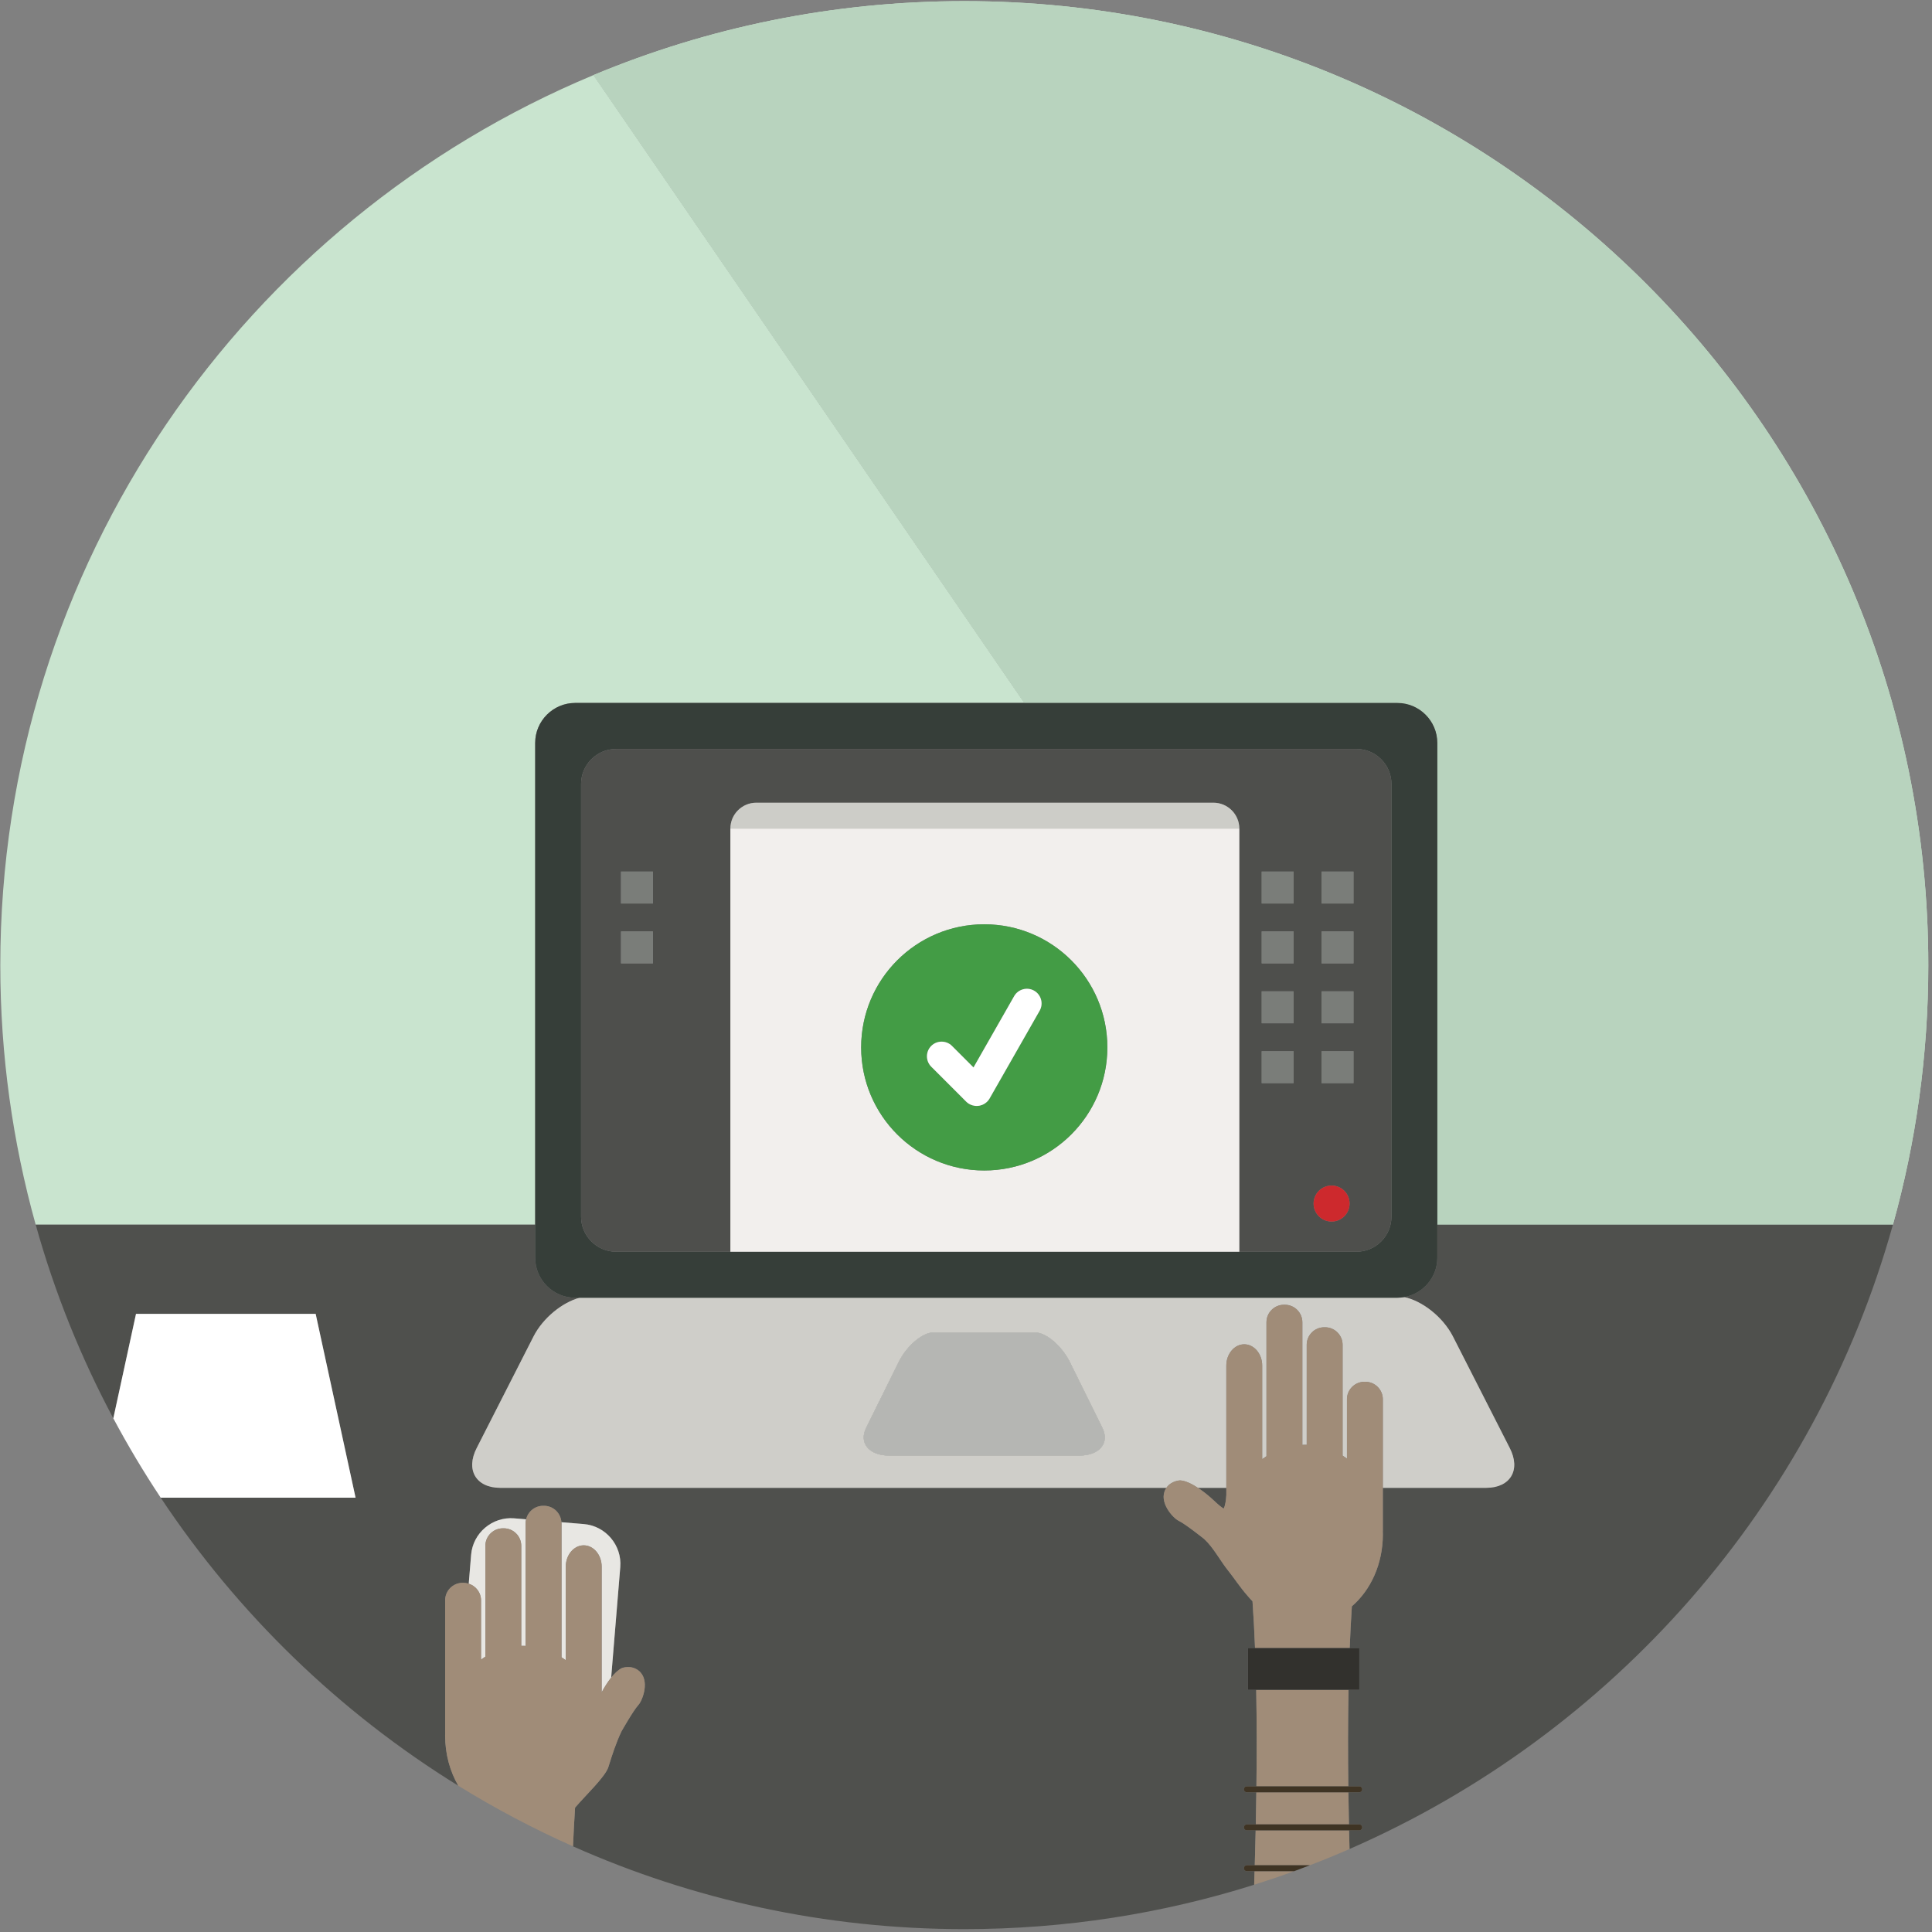 <?xml version="1.0" encoding="UTF-8" standalone="no"?>
<svg width="250px" height="250px" viewBox="0 0 250 250" version="1.1" xmlns="http://www.w3.org/2000/svg" xmlns:xlink="http://www.w3.org/1999/xlink" xmlns:sketch="http://www.bohemiancoding.com/sketch/ns">
    <rect x="0" y="0" width="250" height="250" fill="#808080" stroke="none"/>
    <!-- Generator: Sketch 3.3.1 (12005) - http://www.bohemiancoding.com/sketch -->
    <title>ill-tech</title>
    <desc>Created with Sketch.</desc>
    <defs></defs>
    <g id="Marketing" stroke="none" stroke-width="1" fill="none" fill-rule="evenodd" sketch:type="MSPage">
        <g sketch:type="MSArtboardGroup" transform="translate(-926, -5154)" id="BLOCK---7">
            <g sketch:type="MSLayerGroup" transform="translate(1, 5022)">
                <g id="ill-tech" transform="translate(925, 132)" sketch:type="MSShapeGroup">
                    <path d="M124.78,0.146 C107.776,0.146 91.569,3.553 76.798,9.714 L132.558,90.962 L180.824,90.962 C183.665,90.962 185.989,93.287 185.989,96.128 L185.989,158.475 L244.942,158.475 C247.923,147.788 249.522,136.525 249.522,124.887 C249.522,55.994 193.673,0.146 124.78,0.146" id="Fill-1" fill="#C9E4CF"></path>
                    <path d="M0.039,124.887 C0.039,136.525 1.638,147.788 4.619,158.475 L69.254,158.475 L69.254,96.128 C69.254,93.287 71.578,90.962 74.419,90.962 L132.558,90.962 L76.798,9.714 C31.723,28.515 0.039,72.998 0.039,124.887" id="Fill-2" fill="#C9E4CF"></path>
                    <path d="M124.78,0.146 C107.776,0.146 91.569,3.553 76.798,9.714 L132.558,90.962 L180.824,90.962 C183.665,90.962 185.989,93.287 185.989,96.128 L185.989,158.475 L244.942,158.475 C247.923,147.788 249.522,136.525 249.522,124.887 C249.522,55.994 193.673,0.146 124.78,0.146" id="Fill-3" fill="#B8D3BE"></path>
                    <path d="M158.342,195.216 C158.552,194.809 158.647,194.12 158.685,193.456 L158.685,192.525 L155.014,192.525 C155.802,193.042 156.55,193.673 157.071,194.165 C157.582,194.648 157.965,194.979 158.342,195.216" id="Fill-4" fill="#4F504D"></path>
                    <path d="M161.338,242.136 C161.124,242.136 160.951,241.963 160.951,241.749 C160.951,241.536 161.124,241.363 161.338,241.363 L162.366,241.363 C162.408,239.885 162.448,238.379 162.482,236.848 L161.338,236.848 C161.124,236.848 160.951,236.675 160.951,236.461 C160.951,236.247 161.124,236.074 161.338,236.074 L162.498,236.074 C162.527,234.704 162.551,233.319 162.57,231.924 L161.338,231.924 C161.124,231.924 160.951,231.751 160.951,231.537 C160.951,231.323 161.124,231.15 161.338,231.15 L162.581,231.15 C162.631,226.996 162.632,222.776 162.554,218.664 L161.47,218.664 L161.47,213.258 L162.4,213.258 C162.319,211.176 162.21,209.151 162.074,207.201 C161.86,206.985 161.655,206.759 161.458,206.524 C160.466,205.403 159.553,204.012 158.979,203.309 C157.94,202.035 157.028,200.253 155.823,199.149 C155.823,199.149 153.432,197.23 152.51,196.784 C151.79,196.436 149.898,194.387 150.821,192.703 C150.856,192.64 150.893,192.582 150.931,192.525 L64.743,192.525 C61.595,192.525 60.222,190.201 61.692,187.36 C64.148,182.539 66.603,177.718 69.059,172.897 C70.282,170.533 72.755,168.532 75.011,167.925 L74.419,167.925 C71.578,167.925 69.254,165.601 69.254,162.76 L69.254,158.475 L4.619,158.475 C7.068,167.257 10.456,175.646 14.664,183.532 L17.601,170.01 L40.845,170.01 L46.01,193.797 L20.793,193.797 C30.776,208.832 43.93,221.575 59.304,231.074 C58.223,229.218 57.598,226.976 57.598,224.561 C57.598,224.431 57.602,224.301 57.606,224.17 C57.605,224.154 57.601,224.139 57.601,224.123 L57.601,207.076 C57.601,205.833 58.618,204.816 59.862,204.816 L59.983,204.816 C60.218,204.816 60.441,204.863 60.654,204.93 L60.962,201.194 C61.196,198.363 63.703,196.238 66.535,196.471 L68.08,196.598 C68.315,195.6 69.21,194.85 70.276,194.85 L70.398,194.85 C71.595,194.85 72.572,195.795 72.645,196.974 L75.538,197.213 C78.37,197.446 80.495,199.954 80.262,202.785 L79.084,217.083 C79.526,216.527 80.006,216.066 80.485,215.842 C80.485,215.842 81.68,215.389 82.662,216.196 C84.145,217.415 83.153,220.021 82.615,220.612 C81.925,221.369 80.42,224.041 80.42,224.041 C79.714,225.514 79.213,227.084 78.723,228.654 C78.333,229.904 75.807,232.279 74.415,233.907 C74.305,235.564 74.216,237.237 74.146,238.916 C89.62,245.799 106.752,249.629 124.78,249.629 C137.851,249.629 150.45,247.615 162.289,243.886 C162.308,243.309 162.326,242.726 162.343,242.136 L161.338,242.136" id="Fill-5" fill="#4F504D"></path>
                    <path d="M185.989,162.76 C185.989,165.299 184.131,167.419 181.709,167.843 C184.049,168.335 186.705,170.419 187.987,172.897 C190.443,177.718 192.899,182.539 195.354,187.36 C196.824,190.201 195.451,192.525 192.304,192.525 L178.938,192.525 L178.938,198.109 C178.938,198.125 178.933,198.14 178.933,198.157 C178.937,198.287 178.942,198.417 178.942,198.548 C178.942,202.361 177.385,205.743 174.93,207.856 C174.815,209.602 174.723,211.409 174.65,213.258 L175.895,213.258 L175.895,218.664 L174.497,218.664 C174.418,222.774 174.419,226.995 174.47,231.15 L175.884,231.15 C176.098,231.15 176.271,231.323 176.271,231.537 C176.271,231.751 176.098,231.924 175.884,231.924 L174.48,231.924 C174.499,233.318 174.524,234.704 174.553,236.074 L175.884,236.074 C176.098,236.074 176.271,236.247 176.271,236.461 C176.271,236.675 176.098,236.848 175.884,236.848 L174.569,236.848 C174.587,237.659 174.607,238.463 174.627,239.261 C208.682,224.398 234.816,194.777 244.942,158.475 L185.989,158.475 L185.989,162.76" id="Fill-6" fill="#4F504D"></path>
                    <path d="M75.011,167.925 C72.755,168.532 70.282,170.533 69.059,172.897 C66.603,177.718 64.148,182.539 61.692,187.36 C60.222,190.201 61.595,192.525 64.743,192.525 L150.931,192.525 C151.572,191.587 152.709,191.564 152.709,191.564 C153.393,191.601 154.224,192.007 155.014,192.525 L158.685,192.525 L158.685,176.705 C158.685,175.191 159.729,173.952 161.006,173.952 C162.283,173.952 163.327,175.191 163.327,176.705 L163.327,188.815 C163.508,188.682 163.692,188.556 163.881,188.436 L163.881,171.097 C163.881,169.853 164.898,168.836 166.142,168.836 L166.263,168.836 C167.506,168.836 168.523,169.853 168.523,171.097 L168.523,186.966 C168.646,186.961 168.769,186.956 168.892,186.956 C168.958,186.956 169.023,186.96 169.088,186.961 L169.088,174.012 C169.088,172.769 170.106,171.751 171.349,171.751 L171.471,171.751 C172.714,171.751 173.731,172.769 173.731,174.012 L173.731,188.354 C173.924,188.475 174.111,188.605 174.295,188.74 L174.295,181.063 C174.295,179.82 175.312,178.802 176.556,178.802 L176.678,178.802 C177.921,178.802 178.938,179.82 178.938,181.063 L178.938,192.525 L192.304,192.525 C195.451,192.525 196.824,190.201 195.354,187.36 C192.899,182.539 190.443,177.718 187.987,172.897 C186.705,170.419 184.049,168.335 181.709,167.843 C181.421,167.894 181.126,167.925 180.824,167.925 L75.011,167.925 L75.011,167.925 Z M139.632,188.352 L115.093,188.352 C112.406,188.352 111.07,186.694 112.125,184.667 C113.535,181.814 114.946,178.961 116.356,176.108 C117.411,174.081 119.391,172.424 120.756,172.424 L133.97,172.424 C135.335,172.424 137.315,174.082 138.37,176.108 C139.78,178.961 141.191,181.814 142.601,184.667 C143.655,186.694 142.32,188.352 139.632,188.352 L139.632,188.352 Z" id="Fill-7" fill="#CFCEC9"></path>
                    <path d="M176.678,178.802 L176.556,178.802 C175.312,178.802 174.295,179.82 174.295,181.063 L174.295,188.74 C174.111,188.605 173.924,188.475 173.731,188.354 L173.731,174.012 C173.731,172.769 172.714,171.751 171.471,171.751 L171.349,171.751 C170.106,171.751 169.088,172.769 169.088,174.012 L169.088,186.961 C169.023,186.96 168.958,186.956 168.892,186.956 C168.769,186.956 168.646,186.961 168.523,186.966 L168.523,171.097 C168.523,169.853 167.506,168.836 166.263,168.836 L166.142,168.836 C164.898,168.836 163.881,169.853 163.881,171.097 L163.881,188.436 C163.692,188.556 163.508,188.682 163.327,188.815 L163.327,176.705 C163.327,175.191 162.283,173.952 161.006,173.952 C159.729,173.952 158.685,175.191 158.685,176.705 L158.685,193.456 C158.647,194.12 158.552,194.809 158.342,195.216 C157.965,194.979 157.582,194.648 157.071,194.165 C156.55,193.673 155.802,193.042 155.014,192.525 C154.224,192.007 153.393,191.601 152.709,191.564 C152.709,191.564 151.572,191.587 150.931,192.525 C150.893,192.582 150.856,192.64 150.821,192.703 C149.898,194.387 151.79,196.436 152.51,196.784 C153.432,197.23 155.823,199.149 155.823,199.149 C157.028,200.253 157.94,202.035 158.979,203.309 C159.553,204.012 160.466,205.403 161.458,206.524 C161.655,206.759 161.86,206.985 162.074,207.201 C162.21,209.151 162.319,211.176 162.4,213.258 L174.65,213.258 C174.723,211.409 174.815,209.602 174.93,207.856 C177.385,205.743 178.942,202.361 178.942,198.548 C178.942,198.417 178.937,198.287 178.933,198.157 C178.933,198.14 178.938,198.125 178.938,198.109 L178.938,181.063 C178.938,179.82 177.921,178.802 176.678,178.802" id="Fill-8" fill="#A08C78"></path>
                    <path d="M162.482,236.848 C162.448,238.379 162.408,239.885 162.366,241.363 L169.504,241.363 C171.231,240.699 172.939,239.998 174.627,239.261 C174.607,238.463 174.587,237.659 174.569,236.848 L162.482,236.848" id="Fill-9" fill="#A08C78"></path>
                    <path d="M162.289,243.886 C164.027,243.339 165.749,242.757 167.452,242.136 L162.343,242.136 C162.326,242.726 162.308,243.309 162.289,243.886" id="Fill-10" fill="#A08C78"></path>
                    <path d="M162.581,231.15 L174.47,231.15 C174.419,226.995 174.418,222.774 174.497,218.664 L162.554,218.664 C162.632,222.776 162.631,226.996 162.581,231.15" id="Fill-11" fill="#A08C78"></path>
                    <path d="M162.498,236.074 L174.553,236.074 C174.524,234.704 174.499,233.318 174.48,231.924 L162.57,231.924 C162.551,233.319 162.527,234.704 162.498,236.074" id="Fill-12" fill="#A08C78"></path>
                    <path d="M161.47,218.664 L175.894,218.664 L175.894,213.258 L161.47,213.258 L161.47,218.664 Z" id="Fill-13" fill="#32312D"></path>
                    <path d="M161.338,231.15 C161.124,231.15 160.951,231.323 160.951,231.537 C160.951,231.751 161.124,231.924 161.338,231.924 L175.884,231.924 C176.098,231.924 176.271,231.751 176.271,231.537 C176.271,231.323 176.098,231.15 175.884,231.15 L161.338,231.15" id="Fill-14" fill="#3F3424"></path>
                    <path d="M161.338,236.074 C161.124,236.074 160.951,236.247 160.951,236.461 C160.951,236.675 161.124,236.848 161.338,236.848 L175.884,236.848 C176.098,236.848 176.271,236.675 176.271,236.461 C176.271,236.247 176.098,236.074 175.884,236.074 L161.338,236.074" id="Fill-15" fill="#3F3424"></path>
                    <path d="M161.338,241.363 C161.124,241.363 160.951,241.536 160.951,241.749 C160.951,241.963 161.124,242.136 161.338,242.136 L167.452,242.136 C168.14,241.886 168.822,241.625 169.504,241.363 L161.338,241.363" id="Fill-16" fill="#3F3424"></path>
                    <path d="M72.659,214.45 C72.847,214.57 73.031,214.696 73.212,214.829 L73.212,202.718 C73.212,201.205 74.256,199.966 75.533,199.966 C76.81,199.966 77.854,201.205 77.854,202.718 L77.854,218.987 C78.195,218.355 78.619,217.667 79.084,217.083 L80.262,202.785 C80.495,199.954 78.37,197.446 75.538,197.213 L72.645,196.974 C72.647,197.02 72.659,197.064 72.659,197.111 L72.659,214.45" id="Fill-17" fill="#E8E7E3"></path>
                    <path d="M62.244,207.076 L62.244,214.754 C62.428,214.619 62.615,214.489 62.808,214.368 L62.808,200.025 C62.808,198.782 63.825,197.765 65.069,197.765 L65.19,197.765 C66.433,197.765 67.45,198.782 67.45,200.025 L67.45,212.975 C67.516,212.974 67.581,212.97 67.647,212.97 C67.771,212.97 67.893,212.975 68.015,212.98 L68.015,197.111 C68.015,196.933 68.041,196.763 68.08,196.598 L66.535,196.471 C63.703,196.238 61.196,198.363 60.962,201.194 L60.654,204.93 C61.57,205.219 62.244,206.068 62.244,207.076" id="Fill-18" fill="#E8E7E3"></path>
                    <path d="M78.723,228.654 C79.213,227.084 79.714,225.514 80.42,224.041 C80.42,224.041 81.925,221.369 82.615,220.612 C83.153,220.021 84.145,217.415 82.662,216.196 C81.68,215.389 80.485,215.842 80.485,215.842 C80.006,216.066 79.526,216.527 79.084,217.083 C78.619,217.667 78.195,218.355 77.854,218.987 L77.854,202.718 C77.854,201.205 76.81,199.966 75.533,199.966 C74.256,199.966 73.212,201.205 73.212,202.718 L73.212,214.829 C73.031,214.696 72.847,214.57 72.659,214.45 L72.659,197.111 C72.659,197.064 72.647,197.02 72.645,196.974 C72.572,195.795 71.595,194.85 70.398,194.85 L70.276,194.85 C69.21,194.85 68.315,195.6 68.08,196.598 C68.041,196.763 68.015,196.933 68.015,197.111 L68.015,212.98 C67.893,212.975 67.771,212.97 67.647,212.97 C67.581,212.97 67.516,212.974 67.45,212.975 L67.45,200.025 C67.45,198.782 66.433,197.765 65.19,197.765 L65.069,197.765 C63.825,197.765 62.808,198.782 62.808,200.025 L62.808,214.368 C62.615,214.489 62.428,214.619 62.244,214.754 L62.244,207.076 C62.244,206.068 61.57,205.219 60.654,204.93 C60.441,204.863 60.218,204.816 59.983,204.816 L59.862,204.816 C58.618,204.816 57.601,205.833 57.601,207.076 L57.601,224.123 C57.601,224.139 57.605,224.154 57.606,224.17 C57.602,224.301 57.598,224.431 57.598,224.561 C57.598,226.976 58.223,229.218 59.304,231.074 C64.05,234.007 69.006,236.631 74.146,238.916 C74.216,237.237 74.305,235.564 74.415,233.907 C75.807,232.279 78.333,229.904 78.723,228.654" id="Fill-19" fill="#A08C78"></path>
                    <path d="M40.845,170.01 L17.601,170.01 L14.664,183.532 C16.546,187.058 18.592,190.483 20.793,193.797 L46.01,193.797 L40.845,170.01" id="Fill-20" fill="#FFFFFF"></path>
                    <path d="M180.824,90.962 L74.419,90.962 C71.578,90.962 69.254,93.287 69.254,96.128 L69.254,162.76 C69.254,165.601 71.578,167.925 74.419,167.925 L180.824,167.925 C181.126,167.925 181.421,167.894 181.709,167.843 C184.131,167.419 185.989,165.299 185.989,162.76 L185.989,96.128 C185.989,93.287 183.665,90.962 180.824,90.962 L180.824,90.962 Z M180.053,157.442 C180.053,159.934 178.014,161.973 175.522,161.973 L79.721,161.973 C77.228,161.973 75.19,159.934 75.19,157.442 L75.19,101.445 C75.19,98.953 77.228,96.914 79.721,96.914 L175.522,96.914 C178.014,96.914 180.053,98.953 180.053,101.445 L180.053,157.442 L180.053,157.442 Z" id="Fill-21" fill="#363E39"></path>
                    <path d="M175.522,96.914 L79.721,96.914 C77.228,96.914 75.19,98.953 75.19,101.445 L75.19,157.442 C75.19,159.934 77.228,161.973 79.721,161.973 L94.512,161.973 L94.512,107.213 C94.512,105.375 96.017,103.871 97.855,103.871 L157.024,103.871 C158.863,103.871 160.367,105.375 160.367,107.213 L160.367,161.973 L175.522,161.973 C178.014,161.973 180.053,159.934 180.053,157.442 L180.053,101.445 C180.053,98.953 178.014,96.914 175.522,96.914 L175.522,96.914 Z M80.359,120.529 L84.491,120.529 L84.491,124.662 L80.359,124.662 L80.359,120.529 Z M80.359,112.782 L84.491,112.782 L84.491,116.914 L80.359,116.914 L80.359,112.782 Z M163.262,136.025 L167.394,136.025 L167.394,140.158 L163.262,140.158 L163.262,136.025 Z M163.262,128.277 L167.394,128.277 L167.394,132.41 L163.262,132.41 L163.262,128.277 Z M163.262,120.529 L167.394,120.529 L167.394,124.662 L163.262,124.662 L163.262,120.529 Z M163.262,112.782 L167.394,112.782 L167.394,116.914 L163.262,116.914 L163.262,112.782 Z M172.307,158.07 C171.02,158.07 169.977,157.026 169.977,155.739 C169.977,154.452 171.02,153.409 172.307,153.409 C173.594,153.409 174.637,154.452 174.637,155.739 C174.637,157.026 173.594,158.07 172.307,158.07 L172.307,158.07 Z M171.01,136.025 L175.142,136.025 L175.142,140.158 L171.01,140.158 L171.01,136.025 Z M171.01,128.277 L175.142,128.277 L175.142,132.41 L171.01,132.41 L171.01,128.277 Z M171.01,120.529 L175.142,120.529 L175.142,124.662 L171.01,124.662 L171.01,120.529 Z M171.01,112.782 L175.142,112.782 L175.142,116.914 L171.01,116.914 L171.01,112.782 Z" id="Fill-22" fill="#4E4F4C"></path>
                    <path d="M172.307,158.07 C173.594,158.07 174.637,157.026 174.637,155.739 C174.637,154.452 173.594,153.409 172.307,153.409 C171.02,153.409 169.977,154.452 169.977,155.739 C169.977,157.026 171.02,158.07 172.307,158.07" id="Fill-23" fill="#CD292D"></path>
                    <path d="M157.024,103.871 L97.855,103.871 C96.017,103.871 94.512,105.375 94.512,107.213 L160.367,107.213 C160.367,105.375 158.863,103.871 157.024,103.871" id="Fill-24" fill="#CDCDC8"></path>
                    <path d="M94.512,161.973 L160.367,161.973 L160.367,107.213 L94.512,107.213 L94.512,161.973 Z M127.363,151.459 C118.566,151.459 111.434,144.327 111.434,135.53 C111.434,126.733 118.566,119.602 127.363,119.602 C136.16,119.602 143.291,126.733 143.291,135.53 C143.291,144.327 136.16,151.459 127.363,151.459 L127.363,151.459 Z" id="Fill-25" fill="#F2EFED"></path>
                    <path d="M127.363,119.602 C118.566,119.602 111.434,126.733 111.434,135.53 C111.434,144.327 118.566,151.459 127.363,151.459 C136.16,151.459 143.291,144.327 143.291,135.53 C143.291,126.733 136.16,119.602 127.363,119.602 L127.363,119.602 Z M134.53,130.786 L128.044,142.159 C127.889,142.43 127.673,142.642 127.426,142.801 C127.423,142.803 127.419,142.805 127.416,142.807 C127.321,142.867 127.224,142.919 127.121,142.961 C127.095,142.973 127.069,142.981 127.042,142.991 C126.961,143.021 126.879,143.046 126.793,143.065 C126.748,143.075 126.702,143.082 126.657,143.088 C126.589,143.098 126.522,143.105 126.453,143.107 C126.388,143.11 126.324,143.108 126.26,143.104 C126.211,143.1 126.162,143.097 126.112,143.09 C126.023,143.077 125.937,143.057 125.85,143.032 C125.827,143.025 125.803,143.02 125.78,143.011 C125.508,142.922 125.249,142.777 125.034,142.561 L120.502,138.028 C119.763,137.29 119.763,136.081 120.502,135.342 C121.24,134.604 122.449,134.604 123.188,135.342 L125.971,138.127 L131.231,128.902 C131.749,127.995 132.915,127.677 133.822,128.195 C134.729,128.712 135.048,129.879 134.53,130.786 L134.53,130.786 Z" id="Fill-26" fill="#439C45"></path>
                    <path d="M133.822,128.195 C132.915,127.677 131.749,127.995 131.231,128.902 L125.971,138.127 L123.188,135.342 C122.449,134.604 121.24,134.604 120.502,135.342 C119.763,136.081 119.763,137.29 120.502,138.028 L125.034,142.561 C125.249,142.777 125.508,142.922 125.78,143.011 C125.803,143.02 125.827,143.025 125.85,143.032 C125.937,143.057 126.023,143.077 126.112,143.09 C126.162,143.097 126.211,143.1 126.26,143.104 C126.324,143.108 126.388,143.11 126.453,143.107 C126.522,143.105 126.589,143.098 126.657,143.088 C126.702,143.082 126.748,143.075 126.793,143.065 C126.879,143.046 126.961,143.021 127.042,142.991 C127.069,142.981 127.095,142.973 127.121,142.961 C127.224,142.919 127.321,142.867 127.416,142.807 C127.419,142.805 127.423,142.803 127.426,142.801 C127.673,142.642 127.889,142.43 128.044,142.159 L134.53,130.786 C135.048,129.879 134.729,128.712 133.822,128.195" id="Fill-27" fill="#FFFFFF"></path>
                    <path d="M171.01,112.782 L175.142,112.782 L175.142,116.914 L171.01,116.914 L171.01,112.782 Z" id="Fill-28" fill="#7A7D79"></path>
                    <path d="M163.262,112.782 L167.394,112.782 L167.394,116.914 L163.262,116.914 L163.262,112.782 Z" id="Fill-29" fill="#7A7D79"></path>
                    <path d="M80.359,112.782 L84.491,112.782 L84.491,116.914 L80.359,116.914 L80.359,112.782 Z" id="Fill-30" fill="#7A7D79"></path>
                    <path d="M80.359,120.529 L84.491,120.529 L84.491,124.662 L80.359,124.662 L80.359,120.529 Z" id="Fill-31" fill="#7A7D79"></path>
                    <path d="M163.262,120.529 L167.394,120.529 L167.394,124.662 L163.262,124.662 L163.262,120.529 Z" id="Fill-32" fill="#7A7D79"></path>
                    <path d="M163.262,128.277 L167.394,128.277 L167.394,132.41 L163.262,132.41 L163.262,128.277 Z" id="Fill-33" fill="#7A7D79"></path>
                    <path d="M163.262,136.025 L167.394,136.025 L167.394,140.158 L163.262,140.158 L163.262,136.025 Z" id="Fill-34" fill="#7A7D79"></path>
                    <path d="M171.01,120.529 L175.142,120.529 L175.142,124.662 L171.01,124.662 L171.01,120.529 Z" id="Fill-35" fill="#7A7D79"></path>
                    <path d="M171.01,128.277 L175.142,128.277 L175.142,132.41 L171.01,132.41 L171.01,128.277 Z" id="Fill-36" fill="#7A7D79"></path>
                    <path d="M171.01,136.025 L175.142,136.025 L175.142,140.158 L171.01,140.158 L171.01,136.025 Z" id="Fill-37" fill="#7A7D79"></path>
                    <path d="M138.37,176.108 C137.315,174.082 135.335,172.424 133.97,172.424 L120.756,172.424 C119.391,172.424 117.411,174.081 116.356,176.108 C114.946,178.961 113.535,181.814 112.125,184.667 C111.07,186.694 112.406,188.352 115.093,188.352 L139.632,188.352 C142.32,188.352 143.655,186.694 142.601,184.667 C141.191,181.814 139.78,178.961 138.37,176.108" id="Fill-38" fill="#CECEC9"></path>
                    <path d="M138.37,176.108 C137.315,174.082 135.335,172.424 133.97,172.424 L120.756,172.424 C119.391,172.424 117.411,174.081 116.356,176.108 C114.946,178.961 113.535,181.814 112.125,184.667 C111.07,186.694 112.406,188.352 115.093,188.352 L139.632,188.352 C142.32,188.352 143.655,186.694 142.601,184.667 C141.191,181.814 139.78,178.961 138.37,176.108" id="Fill-68" fill="#B5B6B3"></path>
                </g>
            </g>
        </g>
    </g>
</svg>